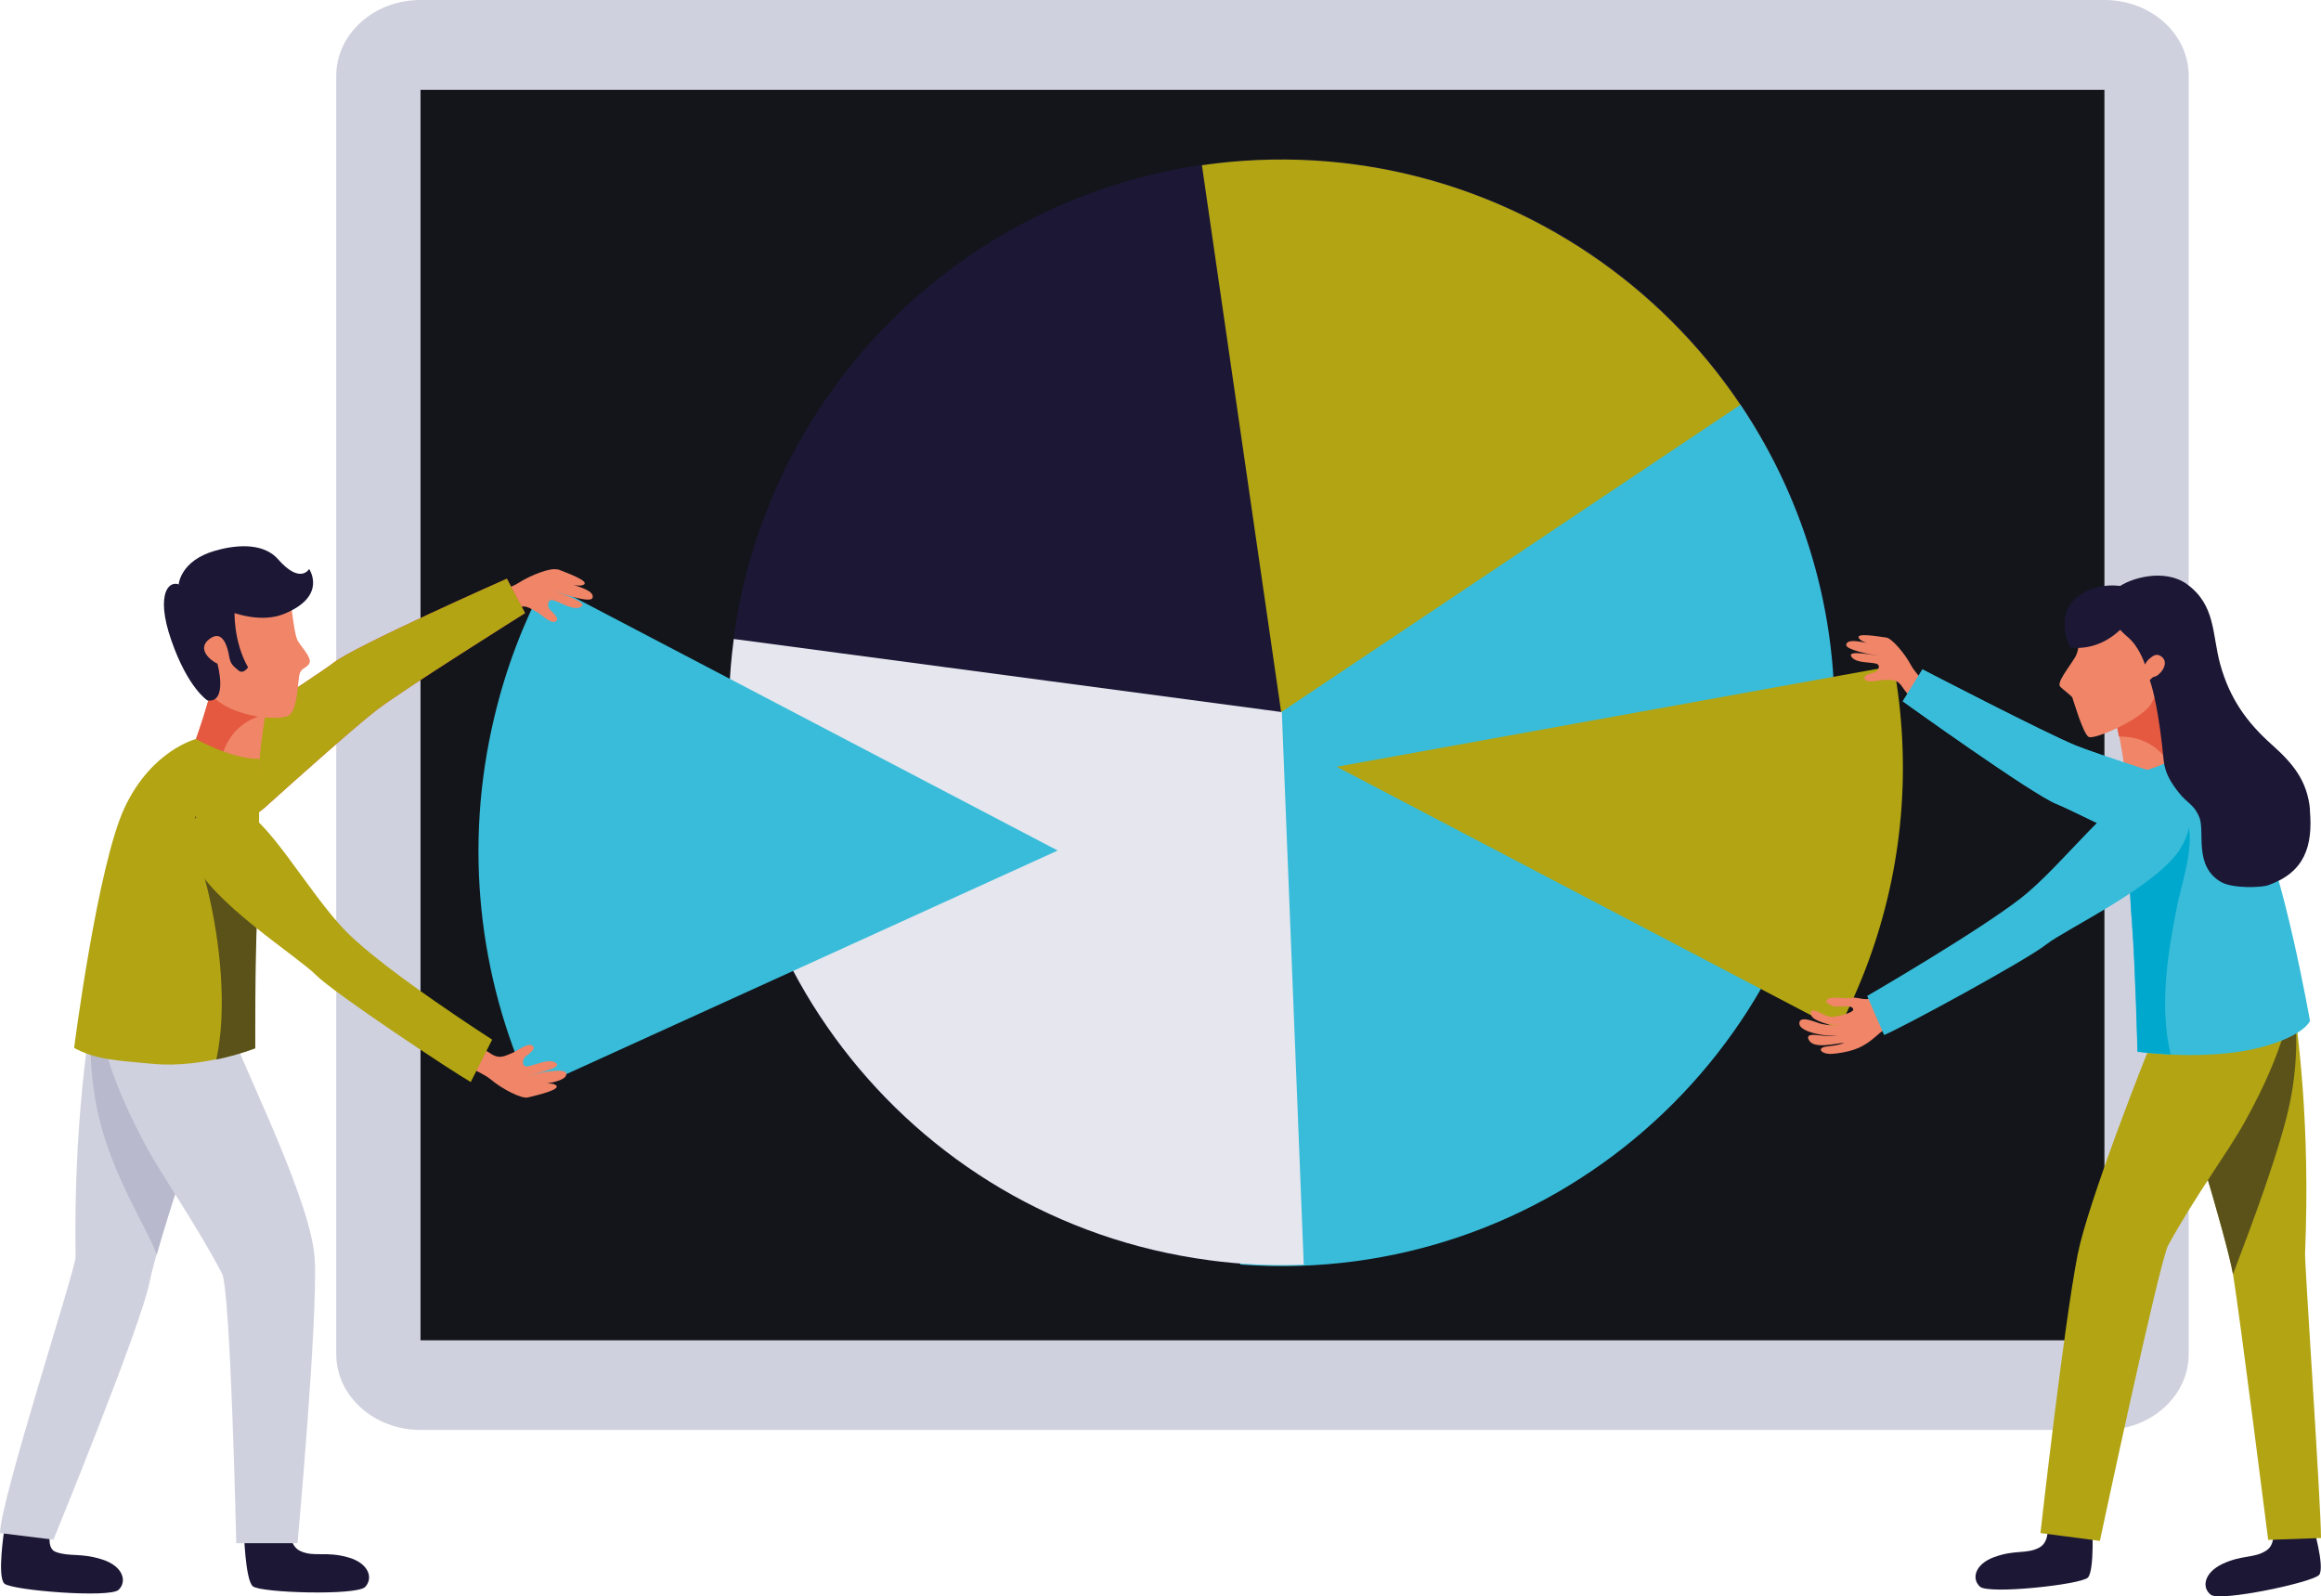 <?xml version="1.0" encoding="UTF-8"?>
<svg id="Capa_2" data-name="Capa 2" xmlns="http://www.w3.org/2000/svg" viewBox="0 0 112.1 77.1">
  <defs>
    <style>
      .cls-1 {
        fill: #00a8cd;
      }

      .cls-1, .cls-2, .cls-3, .cls-4, .cls-5, .cls-6, .cls-7, .cls-8, .cls-9, .cls-10, .cls-11, .cls-12 {
        stroke-width: 0px;
      }

      .cls-2 {
        fill: #b2a412;
      }

      .cls-3 {
        fill: #e5e6ee;
      }

      .cls-4 {
        fill: #1b1735;
      }

      .cls-5 {
        fill: #38bcd9;
      }

      .cls-6 {
        fill: #b8b9cd;
      }

      .cls-7 {
        fill: #d0d1de;
      }

      .cls-8 {
        fill: #e45940;
      }

      .cls-9 {
        fill: #13151a;
      }

      .cls-10 {
        fill: #5b5219;
      }

      .cls-11 {
        fill: #f08568;
      }

      .cls-12 {
        fill: #e94762;
      }
    </style>
  </defs>
  <g id="Capa_1-2" data-name="Capa 1">
    <g>
      <g>
        <path class="cls-7" d="m101.64,69.06H20.31c-2.25,0-4.07-1.64-4.07-3.66V3.66c0-2.02,1.82-3.66,4.07-3.66h81.33c2.25,0,4.07,1.64,4.07,3.66v61.74c0,2.02-1.82,3.66-4.07,3.66Z"/>
        <rect class="cls-9" x="20.31" y="4.34" width="81.33" height="60.39"/>
      </g>
      <g>
        <circle class="cls-4" cx="61.9" cy="34.4" r="26.71" transform="translate(-8.88 36.54) rotate(-30.8)"/>
        <path class="cls-2" d="m58.05,7.98c14.59-2.1,28.13,8.01,30.24,22.6,2.12,14.59-7.99,28.13-22.58,30.26l-7.66-52.86Z"/>
        <path class="cls-5" d="m60.03,61.08s-.09,0-.13-.01l1.86-26.6,22.3-14.92c3.2,4.76,4.91,10.58,4.48,16.75-1.03,14.71-13.79,25.81-28.51,24.78Z"/>
        <path class="cls-3" d="m58.37,60.86c1.55.21,3.08.28,4.6.22l-1.06-26.69-26.47-3.53c-1.95,14.62,8.32,28.05,22.94,30Z"/>
      </g>
      <path class="cls-5" d="m51.09,41.08l-24.77-12.97c-1.05,2-1.88,4.16-2.43,6.46-1.52,6.3-.76,12.62,1.74,18.09l25.47-11.59Z"/>
      <path class="cls-2" d="m64.57,37.03l26.89-4.87c.22,1.18.35,2.35.41,3.51.26,5-.87,9.82-3.09,14.05l-24.22-12.69Z"/>
      <path class="cls-11" d="m26.92,27.51c-.28-.12-1.29.26-1.89.65-.34.22-1.09.45-1.67.61.07.32.11.65.12.98,0-.02.93-.16,1.03-.19.31-.1.56-.34.92-.25.16.04.35.17.49.24.19.1.65.56.88.48.34-.13-.22-.53-.28-.64-.09-.17-.06-.47.2-.4.35.09.94.51,1.32.33.47-.22-.99-.64-1.24-.8.4.2,1.7.6,1.81.37.2-.44-1.18-.67-1.56-.86.4.19.88.3,1.09.23.49-.17-.93-.65-1.21-.77Z"/>
      <path class="cls-11" d="m25.5,53c-.29.09-1.26-.41-1.8-.87-.31-.26-1.03-.58-1.58-.8.1-.31.18-.64.24-.96,0,.02.9.27,1,.31.3.14.51.41.88.35.16-.02.36-.12.51-.18.2-.08.71-.48.93-.37.33.17-.28.5-.35.6-.11.15-.11.46.15.42.36-.05.99-.39,1.35-.18.44.27-1.06.52-1.33.65.42-.16,1.76-.4,1.84-.16.15.46-1.25.53-1.65.67.42-.15.91-.2,1.11-.1.47.23-1,.54-1.29.62Z"/>
      <g>
        <path class="cls-12" d="m9.41,39.15c.98.81,2.43.7,3.38-.15,1.55-1.4,4.45-3.98,5.39-4.7,1.31-1.01,7.18-4.69,7.18-4.69l-.88-1.66s-7.32,3.24-8.36,4.05c-1.03.81-7.04,4.42-7.29,5.88-.09.51.17.93.57,1.26Z"/>
        <path class="cls-2" d="m9.41,39.15c.98.81,2.43.7,3.38-.15,1.55-1.4,4.45-3.98,5.39-4.7,1.31-1.01,7.18-4.69,7.18-4.69l-.88-1.66s-7.32,3.24-8.36,4.05c-1.03.81-7.04,4.42-7.29,5.88-.09.51.17.93.57,1.26Z"/>
      </g>
      <path class="cls-11" d="m10.47,31.97s.07.08.11.12c.36.37.75.74,1.18,1.03.26.17.67.29.9.47.09.07.19.14.28.2-.13.74-.46,2.67-.41,3.42,0,0-2.35-.17-3.21-1.12,0,0,.98-2.62,1.15-4.13Z"/>
      <path class="cls-8" d="m12.82,34.52c.05-.29.09-.55.12-.73-.1-.06-.19-.13-.28-.2-.23-.18-.63-.3-.9-.47-.43-.29-.81-.66-1.18-1.03-.04-.04-.07-.08-.11-.12-.17,1.51-1.15,4.13-1.15,4.13.31.34.81.58,1.33.75.18-1.09.9-2.08,2.16-2.33Z"/>
      <path class="cls-4" d="m11.78,73.94s.06,2.35.43,2.67c.37.32,5.03.46,5.43.03.4-.43.17-1.15-.84-1.43-1.07-.3-1.6,0-2.27-.29-.67-.28-.49-1.34-.49-1.34l-2.26.35Z"/>
      <path class="cls-4" d="m.21,73.86s-.36,2.28,0,2.62c.35.33,5.11.71,5.52.3.42-.41.21-1.14-.78-1.46-1.06-.34-1.58-.12-2.26-.37-.54-.2-.18-1.28-.18-1.28l-2.3.2Z"/>
      <g>
        <path class="cls-7" d="m3.65,60.71c-.1-6.49.64-10.95.97-13.04.78.03,1.55.1,2.33.45,1.42.65,2.86,1.27,4.29,1.89-1.16,2.4-3.7,10.25-4.01,11.89-.38,2.04-4.65,12.46-4.65,12.46l-2.58-.32c.04-1.68,3.66-12.77,3.65-13.33Z"/>
        <path class="cls-6" d="m8.95,49.05c.75.37,1.53.65,2.31.94-1.14,2.36-3.22,8.88-3.69,10.61-.36-1.09-2.11-3.74-2.79-6.63-.45-1.94-.53-3.94-.22-5.9,0,0,0-.02,0-.02,1.45.1,2.85.26,4.38,1Z"/>
        <path class="cls-7" d="m7.02,48.7c1.01.34,2.84.83,4.22,1.32.96,2.43,3.81,8.18,3.96,10.78.16,2.87-.83,13.73-.83,13.73h-2.96s-.27-12.24-.69-13.03c-1.37-2.59-2.87-4.65-3.73-6.26-1.44-2.71-1.93-4.45-2.18-5.71-.11-.56-.6-2.43.35-3.02.79.22,1.01,1.92,1.86,2.2Z"/>
      </g>
      <g>
        <path class="cls-2" d="m12.32,50.61s-2.48,1-4.93.77c-1.81-.17-2.75-.2-3.81-.77,0,0,1.13-8.82,2.44-11.61,1.31-2.78,3.45-3.31,3.45-3.31,0,0,1.69.98,3.07.96,0,0-.03,5.42-.14,7.59-.11,2.17-.09,6.38-.09,6.38Z"/>
        <path class="cls-10" d="m12.44,43.44c0-.24.02-.49.02-.76,0-.03,0-.07,0-.1,0-.25.01-.52.02-.79,0-.04,0-.09,0-.13,0-.3.01-.61.02-.91,0,0,0,0,0-.01-.11,0-.22,0-.33-.02-.86-.17-1.61-.65-2.36-1.09-.13-.07-.26-.14-.39-.2-.15,1.16.37,2.57.6,3.5.62,2.55.96,5.78.43,8.24,1.1-.23,1.88-.54,1.88-.54,0,0-.02-4.22.09-6.38,0-.19.02-.42.03-.65,0-.05,0-.09,0-.14Z"/>
      </g>
      <path class="cls-2" d="m22.73,52.27l1.04-2.06s-5.15-3.3-7.03-5.2c-1.88-1.9-3.92-5.76-5.35-6.01-1.44-.24-2.88.55-2.05,2.55.83,2,5.04,4.65,5.9,5.52.86.88,6.65,4.71,7.5,5.19Z"/>
      <path class="cls-11" d="m9.77,27.96s3.8-.44,4.06.2c.26.64.32,2.44.57,2.82.25.38.69.83.53,1.08-.17.24-.35.19-.45.46-.11.28-.07,1.83-.57,2.06s-3.06.1-3.99-1.36c-.93-1.46-1.98-5.13-.14-5.26Z"/>
      <path class="cls-4" d="m8.81,28.31l2.52,1.17s-.08,1.47.65,2.75c0,0-.23.35-.46.15-.24-.2-.39-.3-.45-.67-.06-.37-.28-1.35-.94-.86-.66.48.04,1.06.37,1.2,0,0,.53,1.91-.48,1.78,0,0-.94-.59-1.74-2.89-.81-2.3-.1-3.06.53-2.63Z"/>
      <path class="cls-4" d="m14.93,27.48s.9,1.3-1.19,2.16c-2.09.87-5.11-1.42-5.11-1.42,0,0,.08-1.14,1.75-1.62,1.25-.36,2.42-.31,3.05.41,1.08,1.23,1.5.47,1.5.47Z"/>
      <g>
        <path class="cls-11" d="m104.49,32.82s-.07.08-.1.12c-.34.36-.7.73-1.1,1.02-.25.18-.64.3-.85.48-.09.07-.17.14-.27.2.15.7.52,2.55.49,3.28,0,0,2.26-.23,3.05-1.16,0,0-1.01-2.49-1.22-3.94Z"/>
        <path class="cls-8" d="m104.54,33.15s-.07.08-.1.12c-.34.36-.7.73-1.1,1.02-.25.18-.64.3-.85.48-.09.07-.17.14-.27.2.03.15.07.36.12.6.01,0,.02,0,.03,0,1.5,0,2.39.92,2.71,2.03.27-.14.51-.31.68-.51,0,0-1.01-2.49-1.22-3.94Z"/>
        <path class="cls-4" d="m101.05,73.6s.12,2.25-.21,2.59-4.79.82-5.21.44c-.42-.38-.25-1.09.69-1.43,1.01-.37,1.53-.13,2.16-.45.62-.32.37-1.32.37-1.32l2.2.17Z"/>
        <path class="cls-4" d="m111.68,73.56s.63,2.13.33,2.5c-.3.36-4.78,1.31-5.23.96-.45-.34-.34-1.06.56-1.49.97-.45,1.52-.26,2.11-.64.59-.37.25-1.35.25-1.35h1.98Z"/>
        <path class="cls-2" d="m111.33,60.53c.26-6.24-.34-10.55-.61-12.56-.75,0-1.5.06-2.25.38-1.39.59-2.78,1.15-4.17,1.71,1.06,2.34,3.31,9.95,3.56,11.53.32,1.97,1.69,12.78,1.69,12.78l2.55-.09c0-1.62-.79-13.21-.77-13.75Z"/>
        <path class="cls-10" d="m106.53,49.19c-.73.33-1.48.59-2.24.84,1.04,2.3,3.26,9.84,3.56,11.51.38-1.04,1.85-4.75,2.57-7.52.48-1.85.61-3.77.36-5.67,0,0,0-.01,0-.02-1.4.06-2.75.18-4.24.86Z"/>
        <path class="cls-2" d="m108.5,47.89c-.97.31-2.74.75-4.08,1.2-.97,2.32-3.58,9.03-4.07,11.48-.67,3.4-1.8,13.47-1.8,13.47l2.87.38s2.88-13.53,3.3-14.28c1.36-2.47,2.84-4.42,3.7-5.96,2.06-3.72,2.19-5.53,2.47-6.84-.76.2-1.56.3-2.38.56Z"/>
        <g>
          <path class="cls-11" d="m91.1,30.79c.27.03.9.77,1.2,1.34.17.32.65.83,1.04,1.21-.19.23-.37.47-.53.72,0-.01-.66-.53-.72-.6-.2-.22-.29-.52-.61-.6-.14-.04-.34-.02-.49-.02-.19,0-.76.16-.9-.01-.21-.26.4-.32.5-.38.15-.09.25-.34.02-.4-.31-.08-.96-.02-1.18-.32-.27-.38,1.06-.06,1.32-.08-.4-.01-1.6-.28-1.58-.5.03-.43,1.22,0,1.6.01-.4-.02-.83-.15-.96-.3-.31-.35,1.01-.1,1.28-.07Z"/>
          <path class="cls-5" d="m108.54,40.91c.19-1.21-.6-2.36-1.77-2.73-1.91-.61-5.47-1.75-6.53-2.18-1.47-.6-7.39-3.67-7.39-3.67l-.95,1.54s6.25,4.49,7.43,4.96c1.18.46,7.1,3.69,8.43,3.18.46-.18.69-.6.77-1.09Z"/>
          <path class="cls-5" d="m108.54,40.91c.19-1.21-.6-2.36-1.77-2.73-1.91-.61-5.47-1.75-6.53-2.18-1.47-.6-7.39-3.67-7.39-3.67l-.95,1.54s6.25,4.49,7.43,4.96c1.18.46,7.1,3.69,8.43,3.18.46-.18.69-.6.77-1.09Z"/>
        </g>
        <g>
          <path class="cls-5" d="m103.24,50.8s2.31.33,4.65.03c1.74-.22,3.32-.86,3.68-1.52,0,0-1.27-7.22-2.61-9.86-1.33-2.64-3.41-3.09-3.41-3.09,0,0-1.6.99-2.93,1.01,0,0,.19,5.21.35,7.29.16,2.08.26,6.13.26,6.13Z"/>
          <path class="cls-1" d="m105.25,43.33c.19-.89.65-2.27.47-3.38-.12.07-.25.13-.37.2-.71.44-1.41.93-2.24,1.12-.1.02-.21.03-.32.03.06,1.27.12,2.55.19,3.36.16,2.08.26,6.13.26,6.13,0,0,.65.09,1.6.13-.58-2.35-.12-5.13.4-7.6Z"/>
        </g>
        <path class="cls-11" d="m105.52,30.44s-1.05-1.98-2.33-1.84c-1.28.14-2.53.5-2.68,1.01-.15.5.03,1.6-.28,2.12-.31.52-.92,1.24-.72,1.44.16.16.54.43.58.52.04.09.51,1.74.79,1.9.28.16,2.7-.91,3.05-1.66.35-.75,1.75-2.2,1.58-3.5Z"/>
        <path class="cls-4" d="m103.57,28.66s-1.03,2.86-3.58,2.62c0,0-.63-1.16-.01-2.08.48-.71,1.93-1.37,3.59-.54Z"/>
        <path class="cls-4" d="m111.57,39.11c-.13-1.42-.84-2.25-1.86-3.16-1.23-1.1-2.02-2.24-2.47-3.84-.41-1.47-.21-2.88-1.62-3.9-1.05-.76-2.72-.33-3.41.22,0,.06,0,.1-.02.15,0,0-.95.9.57,2.18.54.45.79,1.2.84,1.33.15-.27.24-.29.32-.36.15-.12.34-.17.54.04.3.31-.15.88-.43.92-.05,0-.12.08-.2.16.15.42.45,1.56.67,3.86.06.63.36,1.1.74,1.58.43.54.74.56.99,1.2.27.69-.28,2.33,1.03,3.1.58.34,1.96.27,2.27.17,1.78-.62,2.19-1.89,2.03-3.65Z"/>
        <g>
          <path class="cls-11" d="m90.93,48.08c-.35.12-.69.22-1.04.15-.17-.03-.32-.07-.49-.04-.17.04-.38.01-.57,0-.17,0-.39-.04-.55.06-.2.12.06.27.24.34.2.08.87-.09.98.12.11.2-.71.36-.87.39-.39.07-.58-.16-.92-.27-.2-.06-.31-.03-.23.19.05.17.25.24.4.31.31.13.68.21,1.02.17-.26.06-.71,0-.97-.06-.18-.05-.91-.38-1.01-.1-.2.55,1.6.77,1.91.66-.32.08-.65.03-.98,0-.19-.02-.65-.09-.49.22.23.46,1.25.18,1.72.14-.3.13-.57.14-.91.19-.41.07-.22.34.21.35.18,0,.54-.05.62-.07.82-.15,1.2-.41,1.8-.95.21-.19.81-.32.84-.57.06-.48-.47-.92-.72-1.25Z"/>
          <path class="cls-5" d="m91,49.99l-.82-1.89s5.31-3.08,7.42-4.72c2.1-1.64,4.61-5.21,6.06-5.26,1.45-.06,2.78.91,1.7,2.78-1.08,1.87-5.58,3.96-6.54,4.72-.96.76-6.94,4.01-7.83,4.37Z"/>
        </g>
      </g>
    </g>
  </g>
</svg>